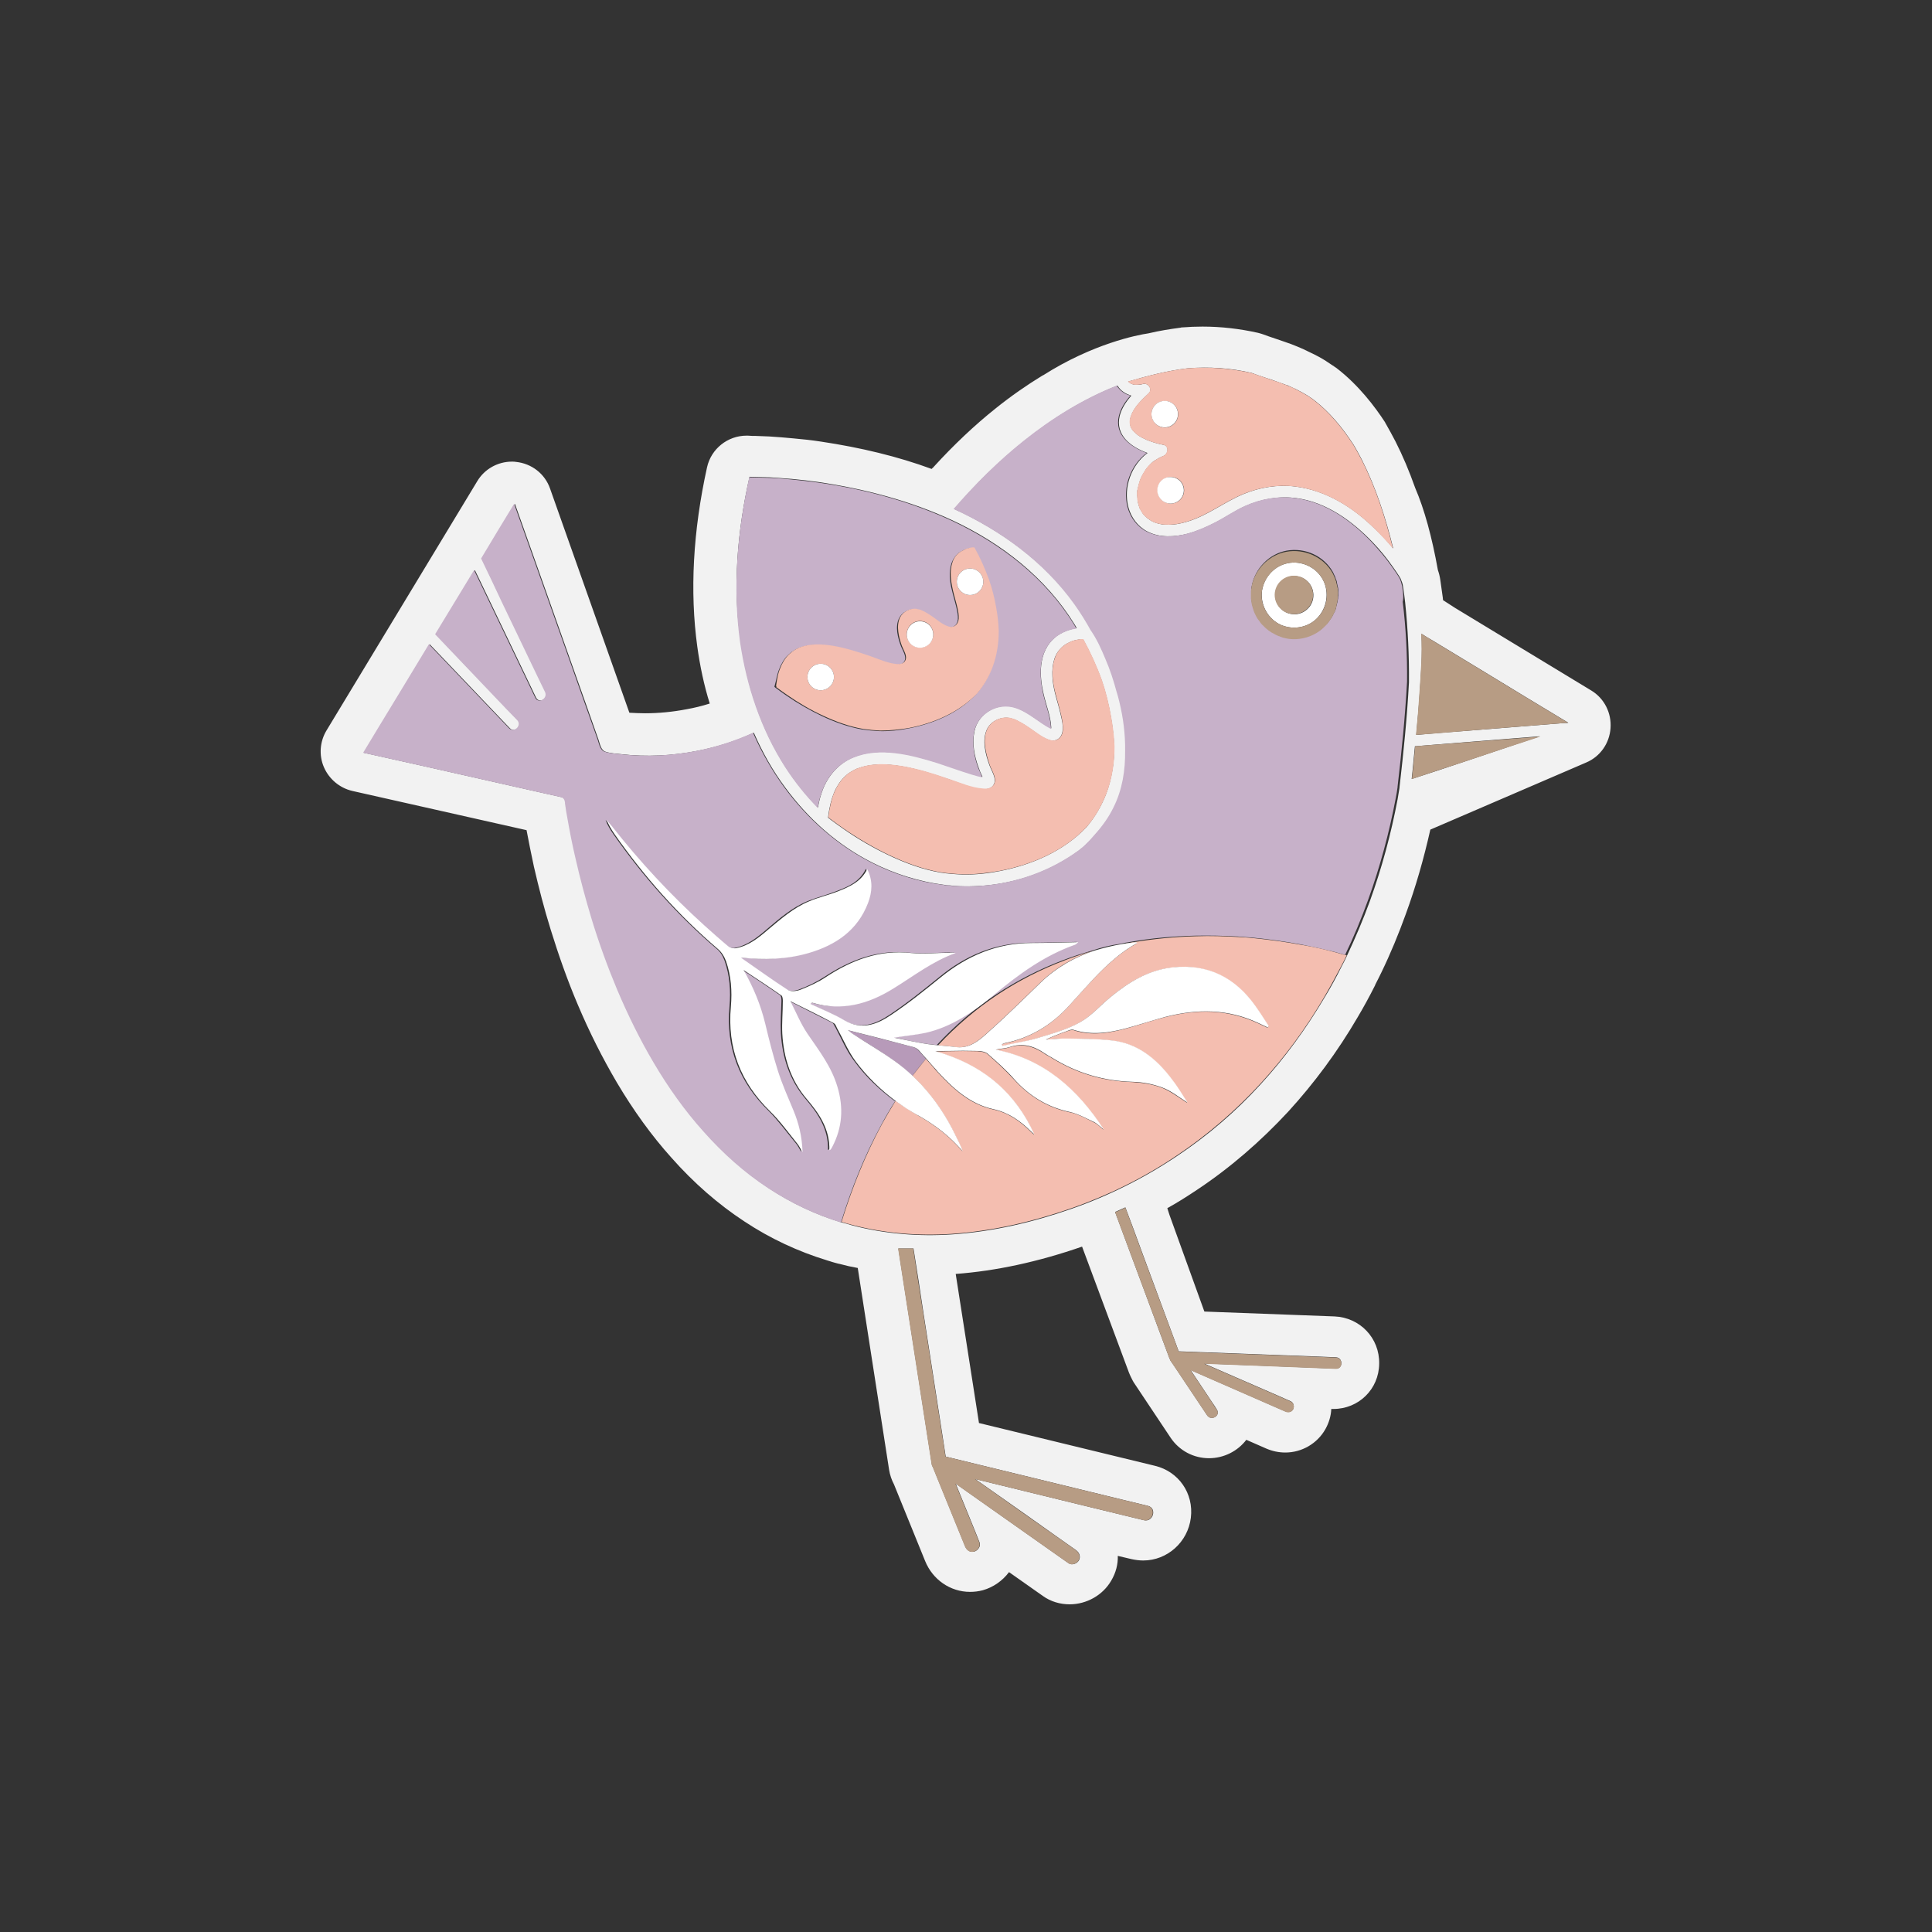 <?xml version="1.0" encoding="utf-8"?>
<!-- Generator: Adobe Illustrator 25.4.1, SVG Export Plug-In . SVG Version: 6.00 Build 0)  -->
<svg version="1.1" id="Шар_1" xmlns="http://www.w3.org/2000/svg" xmlns:xlink="http://www.w3.org/1999/xlink" x="0px" y="0px"
	 viewBox="0 0 714 714" style="enable-background:new 0 0 714 714;" xml:space="preserve">
<rect x="0" y="0" width="714" height="714" fill="#333333" stroke="none"/>
<style type="text/css">
	.st0{fill:#F2F2F2;}
	.st1{fill:#F4BEB0;}
	.st2{fill:#B79AB9;}
	.st3{fill:#C7B1C9;}
	.st4{fill:#B79C84;}
	.st5{fill:#FFFFFF;}
</style>
<g>
	<path class="st0" d="M472.5,235c0,0,0.1,0,0.1,0c-0.2-0.1-0.5-0.2-0.7-0.3C472.1,234.8,472.3,234.9,472.5,235z"/>
	<path class="st0" d="M476.4,236c3.9,0.5,7.9-0.4,11.2-2.7c0.7-0.5,1.3-1.1,1.9-1.6C486.1,235,481.1,236.5,476.4,236z"/>
	<path class="st0" d="M588.1,255.2l-50.3-30.5l-4.5-2.9c0-0.3-0.1-0.7-0.1-1c-0.3-2.1-0.6-4.3-0.9-6.4c-0.2-1.4-0.5-2.6-0.9-3.7
		c-2.2-12.3-5-22.5-8.4-30.4c-2.2-6.2-4.6-11.9-7.3-17.2c-1.2-2.3-2.4-4.5-3.6-6.6c-0.1-0.1-0.2-0.3-0.2-0.4
		c-3.7-5.7-9.8-13.8-18-20.1c-0.3-0.2-0.6-0.4-0.9-0.6l-0.1-0.1c-0.2-0.1-0.3-0.2-0.5-0.3c-0.7-0.5-1.5-1-2.4-1.6
		c-1.7-1.1-3.6-2.1-5.5-3c-0.9-0.4-1.8-0.9-2.7-1.3l-0.9-0.4l-1.4-0.6c-1.4-0.6-3-1.2-4.8-1.8c-1.2-0.4-2.4-0.8-3.5-1.2
		c-1.4-0.5-2.8-0.9-4.3-1.5c-0.2-0.1-0.4-0.1-0.6-0.2c-0.4-0.1-0.9-0.3-1.4-0.4c-6.7-1.5-13.6-2.3-20.5-2.3c-2.5,0-5,0.1-7.5,0.3
		c-0.2,0-0.4,0-0.6,0.1c-3.8,0.5-7.7,1.1-11.9,2.1c-4.1,0.6-20.5,3.8-38.9,15.5c0,0-0.1,0-0.1,0c-5.9,3.6-11.8,7.7-17.4,12.2
		c-7.9,6.3-15.6,13.6-22.9,21.6c-0.1,0.1-0.2,0.3-0.4,0.4l-0.4,0.4c-12.5-4.6-26.2-7.9-40.9-10.1c-3.2-0.5-6.8-0.9-10.3-1.2
		c-2.9-0.3-5.9-0.5-8.8-0.7c-1.8-0.1-3.4-0.1-5.1-0.2c-0.9,0-1.9,0-2.8-0.1c-0.2,0-0.4,0-0.5,0c-7,0-13.1,4.9-14.6,11.7
		c-5.2,23.6-6.4,45.9-3.6,66.3c1,7.2,2.5,14.3,4.6,21c-2.8,0.9-5.7,1.6-8.5,2.1c-5.2,1-10.4,1.5-15.4,1.5c-2,0-3.9-0.1-5.8-0.2
		l-29.3-82.8c-1.9-5.5-6.8-9.3-12.6-9.9c-0.5-0.1-1-0.1-1.5-0.1c-5.2,0-10.1,2.7-12.8,7.2l-55.7,92.1c-2.5,4.1-2.9,9.2-1,13.6
		c1.9,4.4,5.8,7.7,10.5,8.8l64.4,14.5c0.8,4.3,1.7,8.7,2.7,13.4c1.8,7.8,3.8,15.6,6.2,23.3c3,9.7,6.3,19,10,27.7
		c4.3,10.2,9.2,19.9,14.5,28.9c6.1,10.3,12.9,19.7,20.1,27.7c8.3,9.4,17.4,17.3,27,23.6c9.5,6.3,19.8,11.1,30.6,14.4
		c0.1,0,0.2,0.1,0.3,0.1c0.5,0.1,0.9,0.3,1.3,0.4c0.7,0.2,1.3,0.4,2.5,0.7c0.2,0,0.3,0.1,0.5,0.1c2.2,0.6,4.4,1.1,6.7,1.5l11.6,74.7
		c0.3,1.8,0.9,3.6,1.8,5.3l11.5,28.3c2.8,6.9,9.3,11.4,16.6,11.4c1.6,0,3.2-0.2,4.7-0.6c3.9-1.1,7.3-3.5,9.7-6.7l12.5,8.8
		c2.9,2.1,6.4,3.1,9.9,3.1c6.3,0,12.3-3.4,15.4-8.8c1.7-2.9,2.5-6,2.4-9.1l5.1,1.2c1.4,0.3,2.8,0.5,4.3,0.5
		c8.9,0,16.5-6.8,17.6-15.8c1.1-9-4.5-17.1-13.3-19.2l-65-15.8l-8.6-55.1c14.9-1.1,30.6-4.5,46.7-10.1l17.3,46.5
		c0.2,0.6,0.5,1.1,0.7,1.6l0.2,0.4c0.1,0.3,0.3,0.5,0.4,0.8l0.1,0.2c0.1,0.2,0.3,0.5,0.4,0.7l13.6,20.4c3.2,4.8,8.5,7.6,14.2,7.6
		c5.5,0,10.6-2.6,13.8-6.8l7.3,3.2c2.3,1,4.7,1.5,7.1,1.5c6.1,0,11.8-3.3,14.8-8.6c1.3-2.3,2.1-4.9,2.2-7.5l0.1,0c0.2,0,0.5,0,0.7,0
		c0,0,0,0,0,0c9.3,0,16.8-7.3,16.9-16.7c0.2-9.5-7.1-17.1-16.5-17.5l-48.1-1.8L432.2,449l-0.8-2.5c3.8-2.1,7.4-4.4,11-6.8
		c12.2-8.1,23.5-17.9,33.7-28.9c9.5-10.4,18.2-22.1,25.6-34.8c2.2-3.7,4.4-7.7,6.5-11.9c0-0.1,0.1-0.3,0.1-0.3
		c0.9-1.7,1.4-2.8,2.2-4.4c3.4-7,6.4-14.3,9-21.5c3.7-10.1,6.7-20.6,9.1-31.3l57.6-24.8c5.2-2.2,8.6-7.1,9-12.7
		S592.9,258.1,588.1,255.2z M439,136.1c7.9-0.6,15.8-0.1,23.5,1.7c0.1,0,0.2,0.1,0.3,0.1c2.6,1,5.3,1.8,7.9,2.7
		c1.4,0.5,2.8,1,4.2,1.5c0.2,0.1,0.4,0.2,0.6,0.2l0.3,0.1c0.1,0,0.3,0.1,0.4,0.2c0.2,0.1,0.3,0.1,0.5,0.2c0.7,0.3,1.4,0.7,2.2,1
		c1.4,0.7,2.8,1.5,4.2,2.3c0.6,0.4,1.2,0.8,1.8,1.2c0.3,0.2,0.5,0.4,0.8,0.6c5.6,4.3,10.5,10.2,14.5,16.4c1.1,1.8,2.1,3.7,3.1,5.6
		c5.2,10.3,8.8,21.5,11.6,32.8c-2.1-2.6-4.4-5-6.7-7.2c-8.1-8-18.1-14.3-29.5-15.7c-6.5-0.8-13.2,0.3-19.2,2.8
		c-7.2,3-13.3,8-20.8,10.2c-2.6,0.8-5,1.2-7.7,1.1c-1.2,0-1.7-0.1-2.9-0.4c-0.5-0.1-1-0.3-1.5-0.5l-0.1,0l-0.2-0.1
		c-0.2-0.1-0.4-0.2-0.6-0.3c-0.4-0.2-0.8-0.5-1.2-0.8l-0.2-0.1l0,0c-0.2-0.1-0.3-0.3-0.5-0.4c-0.3-0.3-0.7-0.6-1-1l-0.3-0.3
		l-0.2-0.3c-0.2-0.4-0.5-0.8-0.7-1.2c-0.1-0.2-0.2-0.4-0.3-0.5l-0.1-0.1l0-0.1c-0.3-0.8-0.6-1.7-0.7-2.6c0-0.1-0.1-0.4-0.1-0.5
		c0-0.1,0-0.4,0-0.4c0-0.4-0.1-0.9-0.1-1.3c0-0.5,0-0.9,0-1.4c0-0.2,0-0.4,0.1-0.6l0.1-0.4c0.2-0.9,0.4-1.8,0.7-2.7
		c0.1-0.3,0.2-0.5,0.3-0.8l0.1-0.3l0,0c0.2-0.4,0.4-0.8,0.6-1.2c0.4-0.7,1.1-1.8,1.4-2.3c0.4-0.5,1.3-1.5,1.9-2.1
		c0.7-0.7,1.1-0.9,2.1-1.5c0.4-0.3,0.9-0.5,1.3-0.7c0.5-0.2,0.5-0.2,1.1-0.5c1.7-0.6,2.2-3.7,0-4.1c-1-0.2-2-0.4-2.9-0.7
		c-0.8-0.2-1.6-0.5-2.4-0.8c-0.3-0.1-0.5-0.2-0.8-0.3l-0.1,0l-0.1-0.1c-0.5-0.2-0.9-0.4-1.3-0.6c-0.5-0.2-0.9-0.5-1.4-0.8
		c-0.2-0.1-0.4-0.3-0.6-0.4l-0.2-0.2l0,0c-0.4-0.3-0.8-0.7-1.1-1c-0.1-0.1-0.3-0.3-0.4-0.4l-0.3-0.4c-0.1-0.2-0.3-0.5-0.4-0.7
		l-0.1-0.1l0-0.1c-0.1-0.2-0.1-0.5-0.2-0.7l-0.1-0.5c-0.1-1.2,0-1.7,0.4-2.9c1.1-3.2,4-6,6.5-8.3c1.6-1.4-0.1-4-2-3.5
		c-0.3,0.1-0.6,0.1-0.9,0.2c-0.1,0-0.7,0.1-0.9,0.1c-0.4,0-0.8,0-1.2,0c-1-0.1-1.9-0.5-2.5-1.2C424.1,138.9,431.4,137,439,136.1z
		 M277,176.2c2.5,0.1,5,0.1,7.5,0.2c2.7,0.2,5.5,0.4,8.2,0.6c3.3,0.3,6.6,0.7,9.5,1.1c17.1,2.5,34.1,6.9,49.8,14.2
		c18.2,8.5,34.5,21.2,45.1,38.4c0.3,0.4,0.5,0.9,0.8,1.4c-3.5,0.6-6.8,2-9.2,4.6c-4.8,5.2-4.6,12.9-3.1,19.4
		c0.9,4.2,2.7,8.5,2.9,12.6c0,0.2,0,0.3,0,0.5c-4.6-2.3-8.2-6-13.1-7.7c-6.6-2.2-14,2.1-15.3,8.9c-0.9,4.4,0,8.9,1.5,13.1
		c0.4,1.2,0.9,2.4,1.5,3.6c-1.3-0.3-2.5-0.6-3.8-1c-4.3-1.4-8.6-3-12.9-4.3c-9.6-3-21.2-6-30.9-2c-5.1,2.1-8.9,6.2-11.1,11.2
		c-1,2.4-1.7,4.9-2.1,7.4c-4.5-4.6-8.5-9.6-12-15c-9-14-14.3-30-16.6-46.5C270.7,216.9,272.5,196.1,277,176.2z M367.2,290
		c1.3-2.2-0.8-5.1-1.5-7.1c-1.5-4.1-2.9-9.4-0.9-13.5c1.4-2.8,4.8-4.5,8-4.1c0,0,0.7,0.2,0.9,0.2c0.3,0.1,0.7,0.2,1,0.3
		c0.7,0.2,0.9,0.4,1.7,0.8c1.4,0.7,2.8,1.6,4.1,2.5c2.2,1.5,4.4,3.4,7,4.3c2.8,1,5-0.7,5.2-3.5c0.2-1.8-0.2-3.6-0.6-5.3
		c-0.6-2.9-1.5-5.6-2.2-8.4c-1-4.1-1.5-8.5-0.3-12.5c0.7-2.4,2.3-4.3,4.1-5.5c0.5-0.3,1-0.6,1.5-0.8c0.1,0,0.2-0.1,0.2-0.1
		c0,0,0.1,0,0.2-0.1c0.2-0.1,0.5-0.2,0.7-0.3c0.9-0.3,1.8-0.5,2.8-0.6l0.3,0c0.2,0,0.3,0,0.5,0c0.1,0,0.3,0,0.4,0
		c2.6,4.8,5,10,6.9,15.3c1.5,4.4,2.6,9,3.4,13.6c0.6,3.5,1,7.1,1.2,10.8c0,5.8-0.9,11.6-2.9,17.1c-1.7,4.5-4.2,8.8-7.3,12.5
		c-8.4,8.9-20.2,14-32,16.3c-4.5,0.9-9.2,1.4-13.8,1.3c-2.7-0.1-5.4-0.3-8.1-0.7c-6.6-1.1-13-3.5-19-6.3c-5.9-2.8-11.6-6.1-16.9-9.8
		c-1.7-1.2-3.3-2.3-5-3.6l-0.3-0.3l-0.2-0.1l-0.3-0.2c0.2-1.7,0.5-3.4,0.9-5.1c0.4-1.7,1-3.4,1.6-4.8c0.6-1.3,1.6-2.9,2.3-3.8
		c0.8-1,2.1-2.2,2.8-2.7c0.6-0.4,1.2-0.8,1.8-1.1c0.3-0.1,0.5-0.3,0.8-0.4c0.1-0.1,0.3-0.1,0.4-0.2l0.1,0l0,0
		c5.3-2.1,11.2-1.8,16.6-0.9c6,1,11.7,2.9,17.4,4.8c4,1.4,8.2,3.3,12.4,3.7C364.7,291.7,366.4,291.5,367.2,290z M363.4,288.3
		L363.4,288.3l0,0.1l0,0l0,0.1C363.4,288.4,363.4,288.3,363.4,288.3z M363.4,288.5L363.4,288.5l0,0.1L363.4,288.5z M373.7,544.2
		c13.7,3.3,27.3,6.7,41,10c3.2,0.8,6.3,1.5,9.5,2.3c3.5,0.8,2,6.2-1.5,5.3c-8.6-2.1-17.3-4.2-25.9-6.3c-12.1-3-24.3-5.9-36.4-8.9
		c1.6,1.1,3.1,2.2,4.7,3.3c8.8,6.2,17.7,12.4,26.5,18.7c2,1.4,4.1,2.9,6.1,4.3c1.2,0.9,1.8,2.4,1,3.8c-0.7,1.2-2.6,1.9-3.8,1
		c-5.5-3.9-11.1-7.8-16.6-11.7c-8.4-5.9-16.7-11.8-25.1-17.7c2.4,6,4.9,11.9,7.3,17.9c0.5,1.3,1,2.5,1.5,3.8c0.6,1.4-0.6,3-1.9,3.4
		c-1.6,0.4-2.8-0.5-3.4-1.9c-3.6-8.8-7.1-17.5-10.7-26.3c-0.4-1-0.8-2-1.2-3c-0.2-0.3-0.4-0.6-0.4-0.9c-1.4-9.2-2.9-18.5-4.3-27.7
		c-2.3-14.6-4.5-29.2-6.8-43.8c-0.4-2.8-0.9-5.6-1.3-8.4c1.8,0,3.6,0,5.6,0c1.3,8.2,2.6,16.4,3.8,24.6c2.3,14.6,4.5,29.2,6.8,43.8
		c0.4,2.8,0.9,5.7,1.3,8.5C357.5,540.3,365.6,542.2,373.7,544.2z M433.5,493.7c0.7,1.9,1.4,3.8,2.1,5.7c6.2,0.2,12.5,0.5,18.7,0.7
		c10.7,0.4,21.3,0.8,32,1.2c2.5,0.1,4.9,0.2,7.4,0.3c2.7,0.1,2.7,4.3,0,4.2c-6.7-0.3-13.4-0.5-20.2-0.8c-9.5-0.4-19-0.7-28.5-1.1
		c9,3.9,17.9,7.8,26.9,11.7c1.7,0.8,3.5,1.5,5.2,2.3c1,0.5,1.3,2,0.8,2.9c-0.6,1.1-1.8,1.2-2.9,0.8c-11.7-5.1-23.3-10.2-35-15.3
		c2.7,4,5.3,8,8,12c0.6,0.9,1.2,1.7,1.7,2.6c1.5,2.3-2.1,4.4-3.6,2.1c-4-5.9-7.9-11.9-11.9-17.8c-0.6-0.8-1.1-1.7-1.7-2.5l-0.1-0.3
		l-0.1-0.2l-0.1-0.2c-2.5-6.6-4.9-13.2-7.4-19.9c-3.9-10.5-7.8-21-11.7-31.5c-0.3-0.9-0.7-1.8-1-2.7c1.4-0.6,2.6-1.2,3.8-1.7
		c2,5.3,4,10.6,5.9,15.9C425.7,472.7,429.6,483.2,433.5,493.7z M520.7,252.2c-0.7,13-2,25.9-3.5,38.8l0,0.2
		c-0.2,1.4-0.5,2.8-0.7,4.2c-2.4,12.7-5.8,25.3-10.2,37.5c-2.5,6.9-5.4,13.7-8.5,20.3c-0.8,1.7-1.1,2.3-1.9,3.8l-0.2,0.4
		c-1.9,3.8-3.9,7.5-6.1,11.1c-6.8,11.5-14.7,22.4-23.7,32.2c-9.2,10.1-19.6,19-31,26.6c-12.1,8.1-25.1,14.6-38.8,19.4
		c-14.3,5-29.2,8.5-44.4,9.5c-12.3,0.8-24.7-0.2-36.6-3.3c-1.9-0.6-2.7-0.8-4-1.1c-9.5-2.9-18.5-7.1-26.8-12.6
		c-8.9-5.9-16.9-13.1-24-21c-7-7.8-13-16.4-18.4-25.4c-5.1-8.7-9.7-17.8-13.5-27c-3.6-8.6-6.7-17.4-9.5-26.3
		c-2.2-7.3-4.2-14.7-5.9-22.2c-1.2-5.1-2.2-10.2-3.1-15.4c-0.2-1.4-0.5-2.9-0.7-4.3c0-0.2-0.1-0.4-0.1-0.6c0-0.1,0-0.2,0-0.4
		c-0.1-0.9-0.6-1.8-1.5-2c-3.1-0.7-6.2-1.4-9.4-2.1c-13.6-3.1-27.2-6.1-40.8-9.2c-7.6-1.7-15.2-3.4-22.9-5.1
		c1.9-3.2,3.9-6.4,5.8-9.6c6.2-10.2,12.3-20.4,18.5-30.5c0.9,0.9,1.8,1.9,2.7,2.8c9,9.4,17.9,18.8,26.9,28.2c1.9,2,4.8-1,3-3
		c-1.3-1.3-2.6-2.7-3.9-4c-8.8-9.2-17.6-18.5-26.4-27.7c3.8-6.2,7.5-12.4,11.3-18.6c1-1.7,2.1-3.4,3.1-5.1c0.5,1.1,1.1,2.2,1.6,3.3
		c4.3,9,8.6,17.9,12.9,26.9c2.7,5.6,5.4,11.3,8.1,16.9c1.2,2.4,4.8,0.3,3.6-2.1c-1-2.1-2-4.1-3-6.2c-4.3-9-8.6-17.9-12.9-26.9
		c-2.6-5.4-5.2-10.8-7.7-16.2c4.1-6.7,8.2-13.5,12.2-20.2c2.5,7.1,5.1,14.3,7.6,21.4c4.5,12.7,9,25.4,13.5,38.1
		c3.3,9.2,6.5,18.4,9.8,27.7c0.5,1.5,0.9,3.9,2.6,4.4c1.8,0.6,3.9,0.7,5.7,0.9c9.4,1.1,19,0.6,28.2-1.2c7.2-1.4,14.2-3.6,20.9-6.7
		c3.1,7.1,6.9,13.9,11.5,20.1c8.5,11.6,19.4,21.4,32.3,27.9c8.3,4.2,17.3,7,26.5,8.2l0.1,0c0.2,0,0.4,0,0.6,0.1
		c0.5,0.1,0.9,0.1,1.4,0.1c0.6,0.1,1.2,0.1,1.8,0.2c2.5,0.2,5.1,0.2,7.6,0.1c13-0.5,25.8-4.5,36.6-11.9c0.1-0.1,0.3-0.2,0.4-0.3
		c2.8-1.9,5.3-4.3,7.5-6.9c2.8-3,5.1-6.3,6.9-10c3.3-6.7,4.3-13.8,4.3-21c0.1-6-0.7-12-2.1-17.9c-0.3-1.3-0.7-2.6-1.1-4
		c-1.1-4.1-2.5-8.1-4.1-12c-1.5-3.6-3.2-7.2-5.3-10.4l-0.1-0.1c-1.8-3.3-3.8-6.5-6-9.6c-11.3-15.7-27.2-27.3-44.7-35.3
		c7.8-9.2,16.5-17.7,25.9-25.2c10.4-8.3,22-15.5,34.4-20.4c1.1,1.9,3,3.1,5.1,3.7c-1.9,2.2-3.6,4.7-4.3,7.5
		c-1.7,7.1,4.1,11.5,10.3,13.7c-6,4.5-9,12.7-7.1,20c1,3.8,3.5,7.2,7,9c4.6,2.4,10.1,2.1,15.1,0.8c3.6-1,7-2.5,10.3-4.2
		c3.7-1.9,7.1-4.3,10.9-6c5.9-2.6,12.5-3.8,18.9-2.9c11,1.5,20.5,8.4,28,16.2c3,3.1,5.4,6.1,7.7,9.4c0.9,1.3,1.9,2.7,2.7,4.1
		c0,0,0,0,0,0c0.4,1,0.8,1.9,0.9,2.9c0.3,2,0.6,4,0.8,6C520.3,232.4,520.8,242.3,520.7,252.2z M541.4,281.4
		c-6.6,2.2-13.1,4.4-19.7,6.5c0.1-0.9,0.2-1.9,0.3-2.8c0.3-3.1,0.6-6.2,0.9-9.3c2-0.2,4.1-0.3,6.1-0.5c11.7-0.9,23.4-1.9,35.1-2.8
		c1.7-0.1,3.3-0.3,5-0.4C559.9,275.2,550.6,278.3,541.4,281.4z M578.2,267.2c-11.7,0.9-23.4,1.9-35.1,2.8c-6.6,0.5-13.2,1-19.7,1.6
		c0.4-4.9,0.9-9.7,1.2-14.6c0.5-7.5,1.2-15.3,0.7-22.8c1.4,0.9,2.9,1.8,4.3,2.6c11.4,6.9,22.8,13.8,34.1,20.7
		c5.3,3.2,10.6,6.4,15.9,9.6C579.1,267.2,578.7,267.2,578.2,267.2z"/>
	<path class="st1" d="M420.6,142.2c0.2,0,0.8-0.1,0.9-0.1c0.3,0,0.6-0.1,0.9-0.2c2-0.5,3.6,2.1,2,3.5c-2.5,2.3-5.4,5.1-6.5,8.3
		c-0.4,1.2-0.5,1.7-0.4,2.9l0.1,0.5c0.1,0.2,0.1,0.5,0.2,0.7l0,0.1l0.1,0.1c0.1,0.2,0.3,0.5,0.4,0.7l0.3,0.4
		c0.1,0.2,0.3,0.3,0.4,0.4c0.4,0.4,0.7,0.7,1.1,1l0,0l0.2,0.2c0.2,0.1,0.4,0.3,0.6,0.4c0.4,0.3,0.9,0.5,1.4,0.8
		c0.4,0.2,0.9,0.4,1.3,0.6l0.1,0.1l0.1,0c0.3,0.1,0.5,0.2,0.8,0.3c0.8,0.3,1.6,0.6,2.4,0.8c1,0.3,1.9,0.5,2.9,0.7
		c2.2,0.4,1.7,3.4,0,4.1c-0.6,0.2-0.6,0.2-1.1,0.5c-0.5,0.2-0.9,0.5-1.3,0.7c-1,0.6-1.4,0.9-2.1,1.5c-0.7,0.6-1.5,1.5-1.9,2.1
		c-0.4,0.5-1,1.5-1.4,2.3c-0.2,0.4-0.4,0.8-0.6,1.2l0,0l-0.1,0.3c-0.1,0.3-0.2,0.5-0.3,0.8c-0.3,0.9-0.5,1.8-0.7,2.7l-0.1,0.4
		c0,0.2,0,0.4-0.1,0.6c0,0.4-0.1,0.9,0,1.4c0,0.4,0,0.9,0.1,1.3c0,0.1,0,0.3,0,0.4c0,0.1,0.1,0.4,0.1,0.5c0.2,0.9,0.4,1.7,0.7,2.6
		l0,0.1l0.1,0.1c0.1,0.2,0.2,0.4,0.3,0.5c0.2,0.4,0.4,0.8,0.7,1.2l0.2,0.3l0.3,0.3c0.3,0.3,0.6,0.7,1,1c0.2,0.1,0.3,0.3,0.5,0.4l0,0
		l0.2,0.1c0.4,0.3,0.8,0.5,1.2,0.8c0.2,0.1,0.4,0.2,0.6,0.3l0.2,0.1l0.1,0c0.5,0.2,1,0.4,1.5,0.5c1.2,0.3,1.7,0.4,2.9,0.4
		c2.7,0.1,5.1-0.3,7.7-1.1c7.5-2.2,13.6-7.2,20.8-10.2c6.1-2.5,12.7-3.6,19.2-2.8c11.4,1.4,21.5,7.8,29.5,15.7
		c2.3,2.3,4.6,4.7,6.7,7.2c-2.8-11.3-6.3-22.4-11.6-32.8c-1-1.9-2-3.8-3.1-5.6c-4-6.2-8.9-12.1-14.5-16.4c-0.3-0.2-0.5-0.4-0.8-0.6
		c-0.6-0.4-1.2-0.8-1.8-1.2c-1.4-0.8-2.8-1.6-4.2-2.3c-0.7-0.4-1.4-0.7-2.2-1c-0.2-0.1-0.3-0.1-0.5-0.2c-0.1,0-0.3-0.1-0.4-0.2
		l-0.3-0.1c-0.2-0.1-0.4-0.2-0.6-0.2c-1.4-0.6-2.8-1.1-4.2-1.5c-2.6-0.9-5.3-1.8-7.9-2.7c-0.1,0-0.2-0.1-0.3-0.1
		c-7.7-1.7-15.6-2.3-23.5-1.7c-7.5,0.9-14.8,2.8-22.1,4.9c0.7,0.7,1.6,1.1,2.5,1.2C419.8,142.2,420.2,142.2,420.6,142.2z
		 M437.6,181.2c0,2.7-2.2,4.9-4.9,4.9c-2.7,0-4.9-2.2-4.9-4.9c0-2.7,2.2-4.9,4.9-4.9C435.3,176.2,437.6,178.4,437.6,181.2z
		 M430.5,148.2c2.7,0,4.9,2.2,4.9,4.9c0,2.7-2.2,4.9-4.9,4.9c-2.7,0-4.9-2.2-4.9-4.9C425.5,150.4,427.7,148.2,430.5,148.2z"/>
	<path class="st2" d="M337.6,387c-8.2-2.2-16.4-4.2-24.4-6.3c0.4,0.3,1.1,0.9,1.9,1.4c5.1,3.3,10.4,6.4,15.4,10
		c2.4,1.7,4.6,3.5,6.7,5.5c1.6-2.2,3.3-4.3,5-6.3c-0.9-1-1.7-2-2.6-2.9C339.1,387.8,338.4,387.2,337.6,387z"/>
	<path class="st3" d="M518.2,216.7c-0.2-1-0.5-2-0.9-2.9c0,0,0,0,0,0c-0.8-1.4-1.8-2.8-2.7-4.1c-2.3-3.3-4.8-6.3-7.7-9.4
		c-7.5-7.9-17-14.7-28-16.2c-6.4-0.9-13,0.2-18.9,2.9c-3.8,1.7-7.2,4.1-10.9,6c-3.3,1.7-6.7,3.2-10.3,4.2
		c-4.9,1.3-10.4,1.6-15.1-0.8c-3.5-1.8-6-5.2-7-9c-1.9-7.3,1.1-15.5,7.1-20c-6.1-2.2-12-6.7-10.3-13.7c0.7-2.8,2.3-5.3,4.3-7.5
		c-2.1-0.5-3.9-1.8-5.1-3.7c-12.5,4.9-24,12.1-34.4,20.4c-9.4,7.5-18,16.1-25.9,25.2c17.5,8,33.4,19.5,44.7,35.3
		c2.2,3.1,4.2,6.3,6,9.6l0.1,0.1c2.2,3.2,3.8,6.8,5.3,10.4c1.7,3.9,3,7.9,4.1,12c0.4,1.3,0.8,2.6,1.1,4c1.4,5.8,2.2,11.9,2.1,17.9
		c0.1,7.2-1,14.4-4.3,21c-1.8,3.7-4.2,7-6.9,10c-2.2,2.6-4.6,5.1-7.5,6.9c-0.1,0.1-0.3,0.2-0.4,0.3c-10.8,7.3-23.6,11.4-36.6,11.9
		c-2.5,0.1-5.1,0-7.6-0.1c-0.6,0-1.2-0.1-1.8-0.2c-0.5,0-0.9-0.1-1.4-0.1c-0.2,0-0.4,0-0.6-0.1l-0.1,0c-9.2-1.1-18.2-4-26.5-8.2
		c-12.8-6.5-23.8-16.3-32.3-27.9c-4.6-6.3-8.4-13-11.5-20.1c-6.7,3-13.7,5.3-20.9,6.7c-9.3,1.8-18.8,2.3-28.2,1.2
		c-1.9-0.2-3.9-0.3-5.7-0.9c-1.7-0.5-2.1-2.9-2.6-4.4c-3.3-9.2-6.5-18.4-9.8-27.7c-4.5-12.7-9-25.4-13.5-38.1
		c-2.5-7.1-5.1-14.3-7.6-21.4c-4.1,6.7-8.2,13.5-12.2,20.2c2.6,5.4,5.2,10.8,7.7,16.2c4.3,9,8.6,17.9,12.9,26.9c1,2.1,2,4.1,3,6.2
		c1.2,2.4-2.5,4.6-3.6,2.1c-2.7-5.6-5.4-11.3-8.1-16.9c-4.3-9-8.6-17.9-12.9-26.9c-0.5-1.1-1.1-2.2-1.6-3.3c-1,1.7-2.1,3.4-3.1,5.1
		c-3.8,6.2-7.5,12.4-11.3,18.6c8.8,9.2,17.6,18.5,26.4,27.7c1.3,1.3,2.6,2.7,3.9,4c1.9,2-1.1,4.9-3,3c-9-9.4-17.9-18.8-26.9-28.2
		c-0.9-0.9-1.8-1.9-2.7-2.8c-6.2,10.2-12.3,20.4-18.5,30.5c-1.9,3.2-3.9,6.4-5.8,9.6c7.6,1.7,15.2,3.4,22.9,5.1
		c13.6,3.1,27.2,6.1,40.8,9.2c3.1,0.7,6.2,1.4,9.4,2.1c1,0.2,1.4,1.1,1.5,2c0,0.1,0,0.2,0,0.4c0,0.2,0.1,0.4,0.1,0.6
		c0.2,1.4,0.4,2.9,0.7,4.3c0.9,5.2,1.9,10.3,3.1,15.4c1.7,7.5,3.7,14.9,5.9,22.2c2.7,8.9,5.9,17.7,9.5,26.3
		c3.9,9.2,8.4,18.4,13.5,27c5.3,9,11.4,17.6,18.4,25.4c7.1,8,15.1,15.2,24,21c8.3,5.4,17.3,9.7,26.8,12.6
		c3.8-12.5,8.7-24.7,14.9-36.1c1.6-3,3.3-5.9,5.1-8.7c-5.7-4.2-10.9-9.1-15.2-15c-2.8-3.7-4.6-8.1-6.8-12.2
		c-0.4-0.6-0.7-1.5-1.2-1.8c-5.3-2.7-10.6-5.3-16-8.1c2.1,4.1,3.8,8.3,6.3,12c4.3,6.2,8.9,12.2,11.1,19.7c2.3,7.7,1.8,15-1.9,22.1
		c-0.2,0.3-0.4,0.7-0.6,1c-0.1,0.1-0.2,0.1-0.5,0.3c0.2-7.8-3.7-13.5-8.4-19c-5.8-6.9-8.5-15.2-9-24.1c-0.2-4,0.1-8.1,0.2-12.1
		c0-0.7-0.1-1.7-0.5-2c-4.6-3.2-9.3-6.3-14-9.4c3.6,6.3,6.4,12.8,8,19.8c1.4,5.9,2.9,11.8,4.7,17.5c1.6,4.9,3.7,9.7,5.7,14.5
		c2,4.8,3.2,9.7,3.4,15.5c-0.8-1.4-1.3-2.4-2-3.2c-3.3-4-6.4-8.3-10.1-12c-10.8-10.6-15.8-23.3-14.4-38.6c0.5-5.7,0.1-11.4-1.8-16.8
		c-0.6-1.7-1.6-3.4-3-4.5c-14.5-12.4-27.1-26.6-38.1-42.3c-1.1-1.6-2.2-3.3-2.9-5.3c0.6,0.7,1.2,1.4,1.8,2.2
		c10.4,13.2,21.7,25.5,34.2,36.7c2.9,2.6,5.8,5.2,8.8,7.7c0.7,0.6,2.1,0.9,3,0.7c4.6-0.9,8.2-3.8,11.7-6.8c4.7-4,9.4-8.1,15.2-10.5
		c3.5-1.4,7.2-2.3,10.7-3.7c4.2-1.6,8.4-3.3,10.8-8.2c2.2,4.3,1.9,8.5,0.3,12.5c-3.9,10.3-11.9,15.7-21.9,18.5
		c-8.2,2.4-16.5,2.6-25.1,1.7c5.7,4,11.4,8.2,17.3,11.9c1.2,0.8,3.5,0.5,4.9-0.1c3.2-1.2,6.3-2.7,9.2-4.6
		c9.6-6.3,19.8-10.2,31.5-8.9c4.7,0.5,9.5,0,14.3-0.1c0.7,0,1.5,0,2.2,0.1c-8.4,3-15.5,8.5-23,13.1c-9.3,5.8-19.1,8.5-29.9,5.3
		c-0.2-0.1-0.4,0-0.8,0.4c4.2,2,8.6,3.8,12.6,6.1c6.3,3.7,12,1.5,17.2-2c6.3-4.2,12.3-9,18.2-13.8c9.9-8.2,21-12.8,33.8-12.8
		c5.5,0,11-0.2,17.2-0.3c-0.7,0.6-0.9,0.8-1.1,0.9c-11.4,4-20.9,11-30.2,18.7c-7.5,6.2-15.5,11.7-25.1,13.9
		c-3.7,0.8-7.4,1.2-11.7,1.8c4.3,0.8,8.1,1.7,12,2.3c1.4,0.2,2.9,0.4,4.3,0.5c6.6-7.1,14-13.5,22.1-18.8c7.7-5.1,16-9.3,24.7-12.6
		c3.6-1.4,7.2-2.5,10.9-3.6c3.3-1.1,6.6-1.9,10.1-2.4c1.2-0.3,2.5-0.5,3.7-0.7c7.9-1.4,15.9-2.1,23.9-2.3c5.3-0.1,10.6,0,15.9,0.3
		c1.8,0.1,3.5,0.3,5.3,0.4c6,0.6,11.9,1.4,17.8,2.5c4.1,0.8,8.2,1.7,12.3,2.7c0.7,0.2,1.4,0.4,2.1,0.6c0.7,0.2,1.4,0.4,2.1,0.6
		c0,0,0,0,0,0c3.2-6.6,6-13.4,8.5-20.3c4.4-12.2,7.8-24.8,10.2-37.5c0.3-1.4,0.5-2.8,0.7-4.2l0-0.2c1.5-12.9,2.8-25.8,3.5-38.8
		c0.1-9.9-0.4-19.7-1.6-29.5C518.8,220.6,518.5,218.7,518.2,216.7z M494.5,220.8c0,0.3,0,0.6-0.1,0.9c0,0.2,0,0.3-0.1,0.5
		c0,0.3-0.1,0.6-0.2,0.9c0,0.2-0.1,0.3-0.1,0.5c-0.1,0.3-0.2,0.6-0.2,0.9c0,0.1-0.1,0.3-0.1,0.4c-0.1,0.4-0.3,0.8-0.4,1.1
		c0,0,0,0.1-0.1,0.1c-0.2,0.4-0.4,0.8-0.6,1.2c-0.1,0.1-0.1,0.2-0.2,0.4c-0.2,0.3-0.3,0.6-0.5,0.8c-0.1,0.1-0.2,0.3-0.3,0.4
		c-0.2,0.2-0.3,0.5-0.5,0.7c-0.1,0.1-0.2,0.3-0.3,0.4c-0.1,0.1-0.1,0.2-0.2,0.3c-0.1,0.1-0.3,0.3-0.4,0.4c-0.1,0.1-0.3,0.3-0.4,0.4
		c-0.1,0.1-0.2,0.2-0.3,0.3c-0.6,0.6-1.2,1.1-1.9,1.6c-3.3,2.3-7.3,3.2-11.2,2.7c-0.4,0-0.7-0.1-1.1-0.2c-0.4-0.1-0.9-0.2-1.3-0.3
		c-0.1,0-0.2,0-0.2-0.1c-0.3-0.1-0.6-0.2-0.8-0.3c-0.1,0-0.1,0-0.2-0.1c0,0,0,0-0.1,0c0,0-0.1,0-0.1,0c-0.2-0.1-0.4-0.2-0.6-0.3
		c-0.2-0.1-0.4-0.2-0.6-0.3c-0.2-0.1-0.4-0.2-0.7-0.4c-0.2-0.1-0.4-0.2-0.6-0.3c-0.2-0.1-0.4-0.3-0.6-0.4c-0.2-0.1-0.4-0.2-0.6-0.4
		c-0.2-0.1-0.4-0.3-0.6-0.5c-0.2-0.1-0.4-0.3-0.5-0.4c-0.2-0.2-0.4-0.3-0.5-0.5c-0.2-0.2-0.3-0.3-0.5-0.5c-0.2-0.2-0.3-0.4-0.5-0.5
		c-0.1-0.2-0.3-0.3-0.4-0.5c-0.2-0.2-0.3-0.4-0.4-0.6c-0.1-0.2-0.3-0.3-0.4-0.5c-0.1-0.2-0.3-0.4-0.4-0.6c-0.1-0.2-0.2-0.4-0.3-0.5
		c-0.1-0.2-0.2-0.4-0.3-0.6c-0.1-0.2-0.2-0.4-0.3-0.6c-0.1-0.2-0.2-0.5-0.3-0.7c-0.1-0.2-0.2-0.4-0.2-0.6c-0.1-0.2-0.2-0.5-0.2-0.7
		c-0.1-0.2-0.1-0.4-0.2-0.6c-0.1-0.2-0.1-0.5-0.2-0.8c0-0.2-0.1-0.4-0.1-0.6c0-0.3-0.1-0.5-0.1-0.8c0-0.2-0.1-0.4-0.1-0.6
		c0-0.3,0-0.6,0-0.8c0-0.2,0-0.4,0-0.6c0-0.3,0-0.6,0-1c0-0.2,0-0.3,0-0.5c0-0.5,0.1-1,0.2-1.4c1.2-6.5,6.4-11.9,12.9-13.1
		c6.8-1.2,13.7,1.9,17.1,7.9c0.2,0.4,0.4,0.8,0.6,1.3c0.1,0.1,0.1,0.3,0.2,0.4c0.1,0.3,0.2,0.6,0.3,0.9c0.1,0.2,0.1,0.3,0.2,0.5
		c0.1,0.3,0.2,0.6,0.2,0.9c0,0.2,0.1,0.3,0.1,0.5c0.1,0.3,0.1,0.6,0.2,0.9c0,0.1,0.1,0.3,0.1,0.4c0.1,0.4,0.1,0.8,0.1,1.3
		c0,0,0,0.1,0,0.1c0,0.5,0,0.9,0,1.4C494.5,220.5,494.5,220.6,494.5,220.8z"/>
	<path class="st4" d="M415.9,446.3c-1.2,0.5-2.5,1.2-3.8,1.7c0.3,0.9,0.7,1.8,1,2.7c3.9,10.5,7.8,21,11.7,31.5
		c2.5,6.6,4.9,13.2,7.4,19.9l0.1,0.2l0.1,0.2l0.1,0.3c0.6,0.8,1.1,1.7,1.7,2.5c4,5.9,7.9,11.9,11.9,17.8c1.5,2.2,5.1,0.1,3.6-2.1
		c-0.6-0.9-1.2-1.7-1.7-2.6c-2.7-4-5.3-8-8-12c11.7,5.1,23.3,10.2,35,15.3c1,0.5,2.3,0.3,2.9-0.8c0.5-0.9,0.3-2.4-0.8-2.9
		c-1.7-0.8-3.5-1.5-5.2-2.3c-9-3.9-17.9-7.8-26.9-11.7c9.5,0.4,19,0.7,28.5,1.1c6.7,0.3,13.4,0.5,20.2,0.8c2.7,0.1,2.7-4.1,0-4.2
		c-2.5-0.1-4.9-0.2-7.4-0.3c-10.7-0.4-21.3-0.8-32-1.2c-6.2-0.2-12.5-0.5-18.7-0.7c-0.7-1.9-1.4-3.8-2.1-5.7
		c-3.9-10.5-7.8-21-11.7-31.5C419.8,456.9,417.9,451.6,415.9,446.3z"/>
	<path class="st4" d="M348.1,529.8c-2.3-14.6-4.5-29.2-6.8-43.8c-1.3-8.2-2.6-16.4-3.8-24.6c-1.9,0-3.8,0-5.6,0
		c0.4,2.8,0.9,5.6,1.3,8.4c2.3,14.6,4.5,29.2,6.8,43.8c1.4,9.2,2.9,18.5,4.3,27.7c0.1,0.3,0.2,0.6,0.4,0.9c0.4,1,0.8,2,1.2,3
		c3.6,8.8,7.1,17.5,10.7,26.3c0.6,1.4,1.8,2.4,3.4,1.9c1.3-0.4,2.5-2,1.9-3.4c-0.5-1.3-1-2.5-1.5-3.8c-2.4-6-4.9-11.9-7.3-17.9
		c8.4,5.9,16.7,11.8,25.1,17.7c5.5,3.9,11.1,7.8,16.6,11.7c1.2,0.9,3.1,0.2,3.8-1c0.8-1.4,0.2-2.9-1-3.8c-2-1.4-4.1-2.9-6.1-4.3
		c-8.8-6.2-17.7-12.4-26.5-18.7c-1.6-1.1-3.1-2.2-4.7-3.3c12.1,3,24.3,5.9,36.4,8.9c8.6,2.1,17.3,4.2,25.9,6.3
		c3.5,0.8,4.9-4.5,1.5-5.3c-3.2-0.8-6.3-1.5-9.5-2.3c-13.7-3.3-27.3-6.7-41-10c-8.1-2-16.1-3.9-24.2-5.9
		C349,535.4,348.6,532.6,348.1,529.8z"/>
	<path class="st5" d="M363.4,288.4l0-0.1l0,0C363.4,288.3,363.4,288.4,363.4,288.4L363.4,288.4L363.4,288.4z"/>
	<polygon class="st5" points="363.4,288.5 363.4,288.7 363.4,288.5 	"/>
	<path class="st1" d="M350.8,287.9c-5.7-2-11.5-3.8-17.4-4.8c-5.4-0.9-11.4-1.2-16.6,0.9l0,0l-0.1,0c-0.1,0.1-0.3,0.1-0.4,0.2
		c-0.3,0.1-0.5,0.3-0.8,0.4c-0.6,0.3-1.2,0.7-1.8,1.1c-0.7,0.5-2,1.7-2.8,2.7c-0.7,0.9-1.7,2.4-2.3,3.8c-0.7,1.4-1.2,3.1-1.6,4.8
		c-0.4,1.7-0.7,3.4-0.9,5.1l0.3,0.2l0.2,0.1l0.3,0.3c1.6,1.2,3.3,2.4,5,3.6c5.4,3.7,11,7,16.9,9.8c6,2.8,12.4,5.2,19,6.3
		c2.7,0.4,5.4,0.6,8.1,0.7c4.6,0.1,9.3-0.5,13.8-1.3c11.8-2.3,23.7-7.4,32-16.3c3.1-3.6,5.6-8,7.3-12.5c2.1-5.6,2.9-11.3,2.9-17.1
		c-0.1-3.6-0.6-7.3-1.2-10.8c-0.8-4.6-1.9-9.2-3.4-13.6c-1.9-5.3-4.3-10.5-6.9-15.3c-0.1,0-0.3,0-0.4,0c-0.2,0-0.3,0-0.5,0l-0.3,0
		c-0.9,0.2-1.8,0.3-2.8,0.6c-0.2,0.1-0.5,0.2-0.7,0.3c-0.1,0-0.2,0.1-0.2,0.1c0,0-0.1,0-0.2,0.1c-0.5,0.2-1,0.5-1.5,0.8
		c-1.9,1.2-3.4,3.1-4.1,5.5c-1.3,4-0.7,8.5,0.3,12.5c0.7,2.8,1.6,5.6,2.2,8.4c0.4,1.7,0.7,3.6,0.6,5.3c-0.2,2.9-2.4,4.6-5.2,3.5
		c-2.6-1-4.8-2.8-7-4.3c-1.3-0.9-2.7-1.8-4.1-2.5c-0.7-0.4-1-0.5-1.7-0.8c-0.3-0.1-0.7-0.2-1-0.3c-0.1,0-0.8-0.2-0.9-0.2
		c-3.2-0.4-6.6,1.3-8,4.1c-2,4.1-0.5,9.4,0.9,13.5c0.7,2,2.8,4.9,1.5,7.1c-0.8,1.4-2.5,1.7-4,1.5C359,291.1,354.8,289.2,350.8,287.9
		z"/>
	<path class="st3" d="M290.2,283.6c3.5,5.4,7.5,10.4,12,15c0.4-2.5,1.1-5,2.1-7.4c2.2-5.1,5.9-9.1,11.1-11.2c9.7-4,21.3-1,30.9,2
		c4.3,1.4,8.6,3,12.9,4.3c1.2,0.4,2.5,0.7,3.8,1c-0.5-1.2-1-2.4-1.5-3.6c-1.5-4.1-2.3-8.7-1.5-13.1c1.3-6.8,8.7-11.1,15.3-8.9
		c4.9,1.6,8.6,5.4,13.1,7.7c0-0.2,0-0.3,0-0.5c-0.2-4.1-2-8.5-2.9-12.6c-1.4-6.5-1.7-14.2,3.1-19.4c2.4-2.6,5.8-4.1,9.2-4.6
		c-0.3-0.5-0.5-0.9-0.8-1.4c-10.6-17.3-27-29.9-45.1-38.4c-15.7-7.3-32.7-11.8-49.8-14.2c-3-0.4-6.3-0.8-9.5-1.1
		c-2.7-0.3-5.5-0.5-8.2-0.6c-2.5-0.1-5-0.1-7.5-0.2c-4.4,19.9-6.2,40.7-3.4,60.9C275.9,253.6,281.2,269.6,290.2,283.6z M287.2,249.7
		c0.3-1.3,0.8-2.6,1.3-3.7c0.5-1,1.2-2.2,1.8-2.9c0.6-0.8,1.7-1.7,2.2-2.1c0.5-0.3,0.9-0.6,1.4-0.9c0.2-0.1,0.4-0.2,0.6-0.3
		c0.1-0.1,0.2-0.1,0.3-0.2l0.1,0l0,0c4.1-1.7,8.8-1.4,12.9-0.7c4.6,0.8,9.1,2.2,13.6,3.8c3.1,1.1,6.4,2.5,9.7,2.9
		c1.2,0.1,2.5-0.1,3.1-1.2c1-1.7-0.6-4-1.2-5.5c-1.2-3.2-2.3-7.3-0.7-10.5c1.1-2.2,3.7-3.5,6.2-3.2c0,0,0.6,0.1,0.7,0.2
		c0.3,0.1,0.5,0.2,0.8,0.2c0.5,0.2,0.7,0.3,1.3,0.6c1.1,0.6,2.2,1.3,3.2,2c1.7,1.2,3.5,2.6,5.4,3.4c2.2,0.8,3.9-0.5,4.1-2.7
		c0.1-1.4-0.2-2.8-0.5-4.2c-0.5-2.2-1.2-4.4-1.7-6.6c-0.8-3.2-1.2-6.6-0.2-9.8c0.6-1.8,1.8-3.4,3.2-4.3c0.4-0.2,0.8-0.4,1.2-0.6
		c0.1,0,0.1-0.1,0.1-0.1c0,0,0.1,0,0.1-0.1c0.2-0.1,0.4-0.1,0.6-0.2c0.7-0.2,1.4-0.4,2.1-0.5l0.2,0c0.1,0,0.3,0,0.4,0
		c0.1,0,0.2,0,0.3,0c2.1,3.8,3.9,7.8,5.4,11.9c1.2,3.5,2.1,7,2.7,10.6c0.5,2.7,0.8,5.6,0.9,8.4c0,4.5-0.7,9-2.3,13.4
		c-1.3,3.5-3.3,6.9-5.7,9.7c-6.5,7-15.7,10.9-25,12.7c-3.5,0.7-7.2,1.1-10.8,1c-2.1-0.1-4.2-0.3-6.3-0.6c-5.1-0.9-10.1-2.7-14.8-4.9
		c-4.6-2.2-9-4.7-13.2-7.6c-1.3-0.9-2.6-1.8-3.9-2.8l-0.3-0.2l-0.1-0.1l-0.2-0.2C286.6,252.3,286.9,251,287.2,249.7z"/>
	<path class="st4" d="M529.5,236.8c-1.4-0.9-2.9-1.8-4.3-2.6c0.5,7.6-0.2,15.3-0.7,22.8c-0.3,4.9-0.7,9.7-1.2,14.6
		c6.6-0.5,13.2-1,19.7-1.6c11.7-0.9,23.4-1.9,35.1-2.8c0.5,0,0.9-0.1,1.4-0.1c-5.3-3.2-10.6-6.4-15.9-9.6
		C552.3,250.6,540.9,243.7,529.5,236.8z"/>
	<path class="st4" d="M529.1,275.3c-2,0.2-4.1,0.3-6.1,0.5c-0.3,3.1-0.6,6.2-0.9,9.3c-0.1,0.9-0.2,1.9-0.3,2.8
		c6.6-2.2,13.1-4.4,19.7-6.5c9.3-3.1,18.5-6.2,27.8-9.2c-1.7,0.1-3.3,0.3-5,0.4C552.5,273.5,540.8,274.4,529.1,275.3z"/>
	<path class="st5" d="M477.9,207.9c-5.9,0.2-10.5,4.6-11.5,10.3c-0.7,4.9,1.8,9.9,6.1,12.3c4.4,2.4,10.1,1.8,13.8-1.6
		c3.7-3.4,5-8.9,3.1-13.6C487.5,210.7,482.9,207.8,477.9,207.9z M485.3,221.1c-0.6,3.8-4.3,6.5-8.1,5.8c-3.8-0.6-6.5-4.3-5.8-8.1
		c0.6-3.8,4.3-6.5,8.1-5.8C483.3,213.6,485.9,217.2,485.3,221.1z"/>
	<path class="st4" d="M494.5,218.9c0-0.4-0.1-0.9-0.1-1.3c0-0.1,0-0.3-0.1-0.4c-0.1-0.3-0.1-0.6-0.2-0.9c0-0.2-0.1-0.3-0.1-0.5
		c-0.1-0.3-0.2-0.6-0.2-0.9c-0.1-0.2-0.1-0.3-0.2-0.5c-0.1-0.3-0.2-0.6-0.3-0.9c-0.1-0.1-0.1-0.3-0.2-0.4c-0.2-0.4-0.4-0.8-0.6-1.3
		c-3.4-6-10.4-9.1-17.1-7.9c-6.5,1.2-11.8,6.6-12.9,13.1c-0.1,0.5-0.1,1-0.2,1.4c0,0.2,0,0.3,0,0.5c0,0.3,0,0.6,0,1
		c0,0.2,0,0.4,0,0.6c0,0.3,0,0.6,0,0.8c0,0.2,0.1,0.4,0.1,0.6c0,0.3,0.1,0.5,0.1,0.8c0,0.2,0.1,0.4,0.1,0.6c0.1,0.3,0.1,0.5,0.2,0.8
		c0.1,0.2,0.1,0.4,0.2,0.6c0.1,0.2,0.1,0.5,0.2,0.7c0.1,0.2,0.2,0.4,0.2,0.6c0.1,0.2,0.2,0.5,0.3,0.7c0.1,0.2,0.2,0.4,0.3,0.6
		c0.1,0.2,0.2,0.4,0.3,0.6c0.1,0.2,0.2,0.4,0.3,0.5c0.1,0.2,0.2,0.4,0.4,0.6c0.1,0.2,0.3,0.3,0.4,0.5c0.1,0.2,0.3,0.4,0.4,0.6
		c0.1,0.2,0.3,0.3,0.4,0.5c0.2,0.2,0.3,0.4,0.5,0.5c0.2,0.2,0.3,0.3,0.5,0.5c0.2,0.2,0.3,0.3,0.5,0.5c0.2,0.1,0.3,0.3,0.5,0.4
		c0.2,0.2,0.4,0.3,0.6,0.5c0.2,0.1,0.4,0.3,0.6,0.4c0.2,0.1,0.4,0.3,0.6,0.4c0.2,0.1,0.4,0.2,0.6,0.3c0.2,0.1,0.4,0.2,0.7,0.4
		c0.2,0.1,0.4,0.2,0.6,0.3c0.2,0.1,0.5,0.2,0.7,0.3c0,0,0,0,0.1,0c0.1,0,0.1,0,0.2,0.1c0.3,0.1,0.6,0.2,0.8,0.3c0.1,0,0.2,0,0.2,0.1
		c0.4,0.1,0.9,0.2,1.3,0.3c0.4,0.1,0.7,0.1,1.1,0.2c4.7,0.6,9.7-1,13.1-4.4c0.1-0.1,0.2-0.2,0.3-0.3c0.1-0.1,0.3-0.3,0.4-0.4
		c0.1-0.1,0.3-0.3,0.4-0.4c0.1-0.1,0.1-0.2,0.2-0.3c0.1-0.1,0.2-0.3,0.3-0.4c0.2-0.2,0.4-0.5,0.5-0.7c0.1-0.1,0.2-0.3,0.3-0.4
		c0.2-0.3,0.3-0.6,0.5-0.8c0.1-0.1,0.1-0.2,0.2-0.4c0.2-0.4,0.4-0.8,0.6-1.2c0,0,0-0.1,0.1-0.1c0.2-0.4,0.3-0.8,0.4-1.1
		c0-0.1,0.1-0.3,0.1-0.4c0.1-0.3,0.2-0.6,0.2-0.9c0-0.2,0.1-0.3,0.1-0.5c0.1-0.3,0.1-0.6,0.2-0.9c0-0.2,0-0.3,0.1-0.5
		c0-0.3,0.1-0.6,0.1-0.9c0-0.1,0-0.3,0-0.4C494.5,219.9,494.5,219.4,494.5,218.9C494.5,219,494.5,218.9,494.5,218.9z M486.3,228.9
		c-3.7,3.4-9.4,4-13.8,1.6c-4.3-2.4-6.9-7.4-6.1-12.3c1-5.6,5.6-10.1,11.5-10.3c5-0.1,9.6,2.8,11.5,7.4
		C491.4,220,490.1,225.5,486.3,228.9z"/>
	<ellipse transform="matrix(0.318 -0.948 0.948 0.318 117.613 603.361)" class="st4" cx="478.3" cy="219.9" rx="7.1" ry="7.1"/>
	<path class="st1" d="M353.6,387c4.4,0.4,7.7-2.1,10.6-4.7c6.8-6,13.3-12.4,19.9-18.8c0.1-0.1,0.2-0.2,0.3-0.3
		c6-5.8,12.7-9.6,20-11.9c-3.7,1-7.3,2.2-10.9,3.6c-8.7,3.3-17,7.5-24.7,12.6c-8.1,5.4-15.5,11.7-22.1,18.8c1.8,0.2,3.5,0.3,5.3,0.5
		C352.5,386.9,353,387,353.6,387z"/>
	<path class="st1" d="M495.5,352.5c-0.7-0.2-1.4-0.4-2.1-0.6c-4.1-1.1-8.1-2-12.3-2.7c-5.9-1.1-11.9-1.9-17.8-2.5
		c-1.8-0.2-3.5-0.3-5.3-0.4c-5.3-0.3-10.6-0.5-15.9-0.3c-8,0.2-16,1-23.9,2.3c-1.2,0.2-2.5,0.5-3.7,0.7c1.7-0.3,3.5-0.5,5.2-0.7
		c0.1,0,0.2,0.1,0.5,0.3c-2.7,1.5-5.2,3.2-7.5,5.1c-6.6,5.3-12.1,12-17.8,18.2c-6.5,7.1-14.3,11.8-23.7,13.7c-0.3,0.1-0.7,0.3-1,0.4
		c0,0.2,0.1,0.4,0.1,0.6c4.4-0.9,8.9-1.6,13.1-2.9c5.3-1.6,10.8-3.1,15.6-5.8c4.2-2.3,7.5-6.2,11.3-9.3c6.8-5.6,14-10,22.9-11
		c12.9-1.4,23.1,3.6,30.7,14.3c1.7,2.4,3.3,4.9,4.9,7.4c-0.1,0.2-0.3,0.3-0.4,0.5c-1.2-0.6-2.4-1.1-3.6-1.7
		c-11.2-5.2-22.6-5.2-34.2-2.2c-4.8,1.2-9.6,2.9-14.4,4.2c-6.4,1.7-12.9,2.8-19.5,0.6c-0.7-0.2-1.7,0.2-2.6,0.5
		c-2.6,0.9-5.2,1.9-7.7,3.1c2.7-0.2,5.4-0.5,8.1-0.4c5.4,0.1,10.9,0.1,16.3,0.7c9.4,1,16.2,6.5,21.8,13.8c2.2,2.9,4.1,6.1,6.2,9.2
		c-3.2-2-6.1-4.3-9.4-5.6c-3.4-1.3-7.2-1.9-10.9-2.1c-10.7-0.3-20.6-3.2-29.8-8.9c-0.9-0.6-1.9-1-2.7-1.6c-4.1-2.8-8.3-3.9-13.1-2.3
		c-1.5,0.5-3.3,0.5-5,0.9c17.8,3.5,30.3,14.6,40,29.6c-1.2-1-2.3-2.2-3.6-2.8c-3-1.5-6-3.2-9.2-3.8c-8.2-1.8-14.8-5.9-20.5-12.2
		c-3-3.3-6.3-6.3-9.6-9.2c-0.9-0.8-2.5-1-3.8-1.1c-3.6-0.1-7.1-0.1-10.8,0c-1.6,0-3.2,0.1-4.8,0.1c1.2,0.3,2.4,0.7,3.6,1.1
		c14.8,5,26.2,14.4,33,29.7c-0.5-0.5-0.9-0.8-1.2-1.1c-4-4-8.4-7.1-14-8.3c-8.6-1.9-14.8-7.6-20.6-13.9c-0.5-0.5-1-1.1-1.4-1.6
		c-0.9-1.1-1.9-2.1-2.8-3.2c-1.7,2.1-3.4,4.2-5,6.3c1,1,2,2,3,3c5.2,5.6,9.5,12,12.9,19.1c0.9,1.9,1.9,3.8,2.6,5.8
		c-4.6-5.4-10-9.6-16-13c-1.8-1.1-3.6-2.2-5.3-3.3c-1.2-0.8-2.3-1.6-3.4-2.4c-1.8,2.9-3.5,5.8-5.1,8.7
		c-6.2,11.5-11.1,23.7-14.9,36.1c1.4,0.4,2.1,0.6,4,1.1c11.9,3.1,24.3,4.1,36.6,3.3c15.1-1,30.1-4.5,44.4-9.5
		c13.7-4.8,26.8-11.3,38.8-19.4c11.4-7.6,21.8-16.6,31-26.6c9-9.8,17-20.7,23.7-32.2c2.1-3.6,4.1-7.3,6.1-11.1l0.2-0.4
		c0.8-1.5,1.1-2.1,1.9-3.8c0,0,0,0,0,0C496.9,352.9,496.2,352.7,495.5,352.5z"/>
	<path class="st5" d="M339.8,412.5c6,3.4,11.4,7.6,16,13c-0.7-2.1-1.7-3.9-2.6-5.8c-3.4-7.1-7.7-13.5-12.9-19.1c-1-1-2-2-3-3
		c-2.1-2-4.3-3.8-6.7-5.5c-5-3.6-10.3-6.6-15.4-10c-0.8-0.5-1.5-1.2-1.9-1.4c8,2,16.2,4.1,24.4,6.3c0.7,0.2,1.5,0.7,2,1.3
		c0.9,1,1.7,2,2.6,2.9c0.9,1.1,1.9,2.1,2.8,3.2c0.5,0.5,1,1.1,1.4,1.6c5.8,6.3,12,12,20.6,13.9c5.5,1.2,10,4.3,14,8.3
		c0.3,0.3,0.7,0.6,1.2,1.1c-6.9-15.3-18.2-24.7-33-29.7c-1.2-0.4-2.4-0.8-3.6-1.1c1.6-0.1,3.2-0.1,4.8-0.1c3.6-0.1,7.2-0.1,10.8,0
		c1.3,0,2.9,0.3,3.8,1.1c3.3,2.9,6.7,5.9,9.6,9.2c5.6,6.3,12.3,10.4,20.5,12.2c3.2,0.7,6.2,2.4,9.2,3.8c1.3,0.7,2.4,1.9,3.6,2.8
		c-9.7-15-22.2-26.1-40-29.6c1.7-0.4,3.4-0.4,5-0.9c4.8-1.7,9.1-0.5,13.1,2.3c0.9,0.6,1.8,1.1,2.7,1.6c9.2,5.7,19.1,8.6,29.8,8.9
		c3.7,0.1,7.4,0.8,10.9,2.1c3.3,1.2,6.2,3.6,9.4,5.6c-2-3.1-3.9-6.3-6.2-9.2c-5.6-7.3-12.5-12.8-21.8-13.8
		c-5.4-0.6-10.9-0.6-16.3-0.7c-2.7-0.1-5.4,0.3-8.1,0.4c2.5-1.2,5.1-2.2,7.7-3.1c0.8-0.3,1.8-0.8,2.6-0.5c6.6,2.1,13.1,1.1,19.5-0.6
		c4.8-1.3,9.6-2.9,14.4-4.2c11.6-3,23.1-3,34.2,2.2c1.2,0.6,2.4,1.1,3.6,1.7c0.1-0.2,0.3-0.3,0.4-0.5c-1.6-2.5-3.2-5-4.9-7.4
		c-7.6-10.7-17.7-15.7-30.7-14.3c-8.9,1-16.1,5.4-22.9,11c-3.8,3.1-7.1,7-11.3,9.3c-4.8,2.7-10.3,4.2-15.6,5.8
		c-4.3,1.3-8.8,1.9-13.1,2.9c0-0.2-0.1-0.4-0.1-0.6c0.3-0.1,0.7-0.3,1-0.4c9.4-1.9,17.2-6.6,23.7-13.7c5.8-6.3,11.2-12.9,17.8-18.2
		c2.3-1.9,4.8-3.6,7.5-5.1c-0.3-0.2-0.4-0.3-0.5-0.3c-1.8,0.2-3.5,0.4-5.2,0.7c-3.5,0.6-6.8,1.4-10.1,2.4c-7.3,2.4-14.1,6.2-20,11.9
		c-0.1,0.1-0.2,0.2-0.3,0.3c-6.5,6.3-13,12.7-19.9,18.8c-2.9,2.6-6.2,5.1-10.6,4.7c-0.6-0.1-1.1-0.1-1.7-0.2
		c-1.8-0.2-3.6-0.3-5.3-0.5c-1.4-0.1-2.9-0.3-4.3-0.5c-3.9-0.6-7.7-1.5-12-2.3c4.3-0.7,8-1,11.7-1.8c9.6-2.2,17.6-7.7,25.1-13.9
		c9.2-7.7,18.8-14.7,30.2-18.7c0.2-0.1,0.4-0.3,1.1-0.9c-6.2,0.1-11.7,0.3-17.2,0.3c-12.8,0-23.9,4.7-33.8,12.8
		c-5.9,4.8-11.9,9.6-18.2,13.8c-5.2,3.5-10.8,5.7-17.2,2c-4-2.4-8.4-4.1-12.6-6.1c0.4-0.4,0.6-0.5,0.8-0.4
		c10.8,3.2,20.6,0.5,29.9-5.3c7.5-4.6,14.5-10.1,23-13.1c-0.7-0.1-1.5-0.2-2.2-0.1c-4.8,0-9.6,0.6-14.3,0.1
		c-11.7-1.3-21.9,2.6-31.5,8.9c-2.8,1.9-6,3.3-9.2,4.6c-1.5,0.6-3.7,0.9-4.9,0.1c-5.9-3.8-11.5-7.9-17.3-11.9
		c8.6,0.9,16.9,0.7,25.1-1.7c9.9-2.9,18-8.3,21.9-18.5c1.5-4,1.9-8.1-0.3-12.5c-2.4,4.8-6.6,6.5-10.8,8.2c-3.5,1.4-7.2,2.2-10.7,3.7
		c-5.8,2.4-10.4,6.5-15.2,10.5c-3.5,3-7.1,5.9-11.7,6.8c-0.9,0.2-2.3-0.1-3-0.7c-3-2.5-5.9-5.1-8.8-7.7
		c-12.4-11.2-23.8-23.5-34.2-36.7c-0.6-0.7-1.2-1.4-1.8-2.2c0.7,2,1.8,3.7,2.9,5.3c11,15.7,23.6,29.9,38.1,42.3
		c1.3,1.1,2.4,2.8,3,4.5c1.9,5.4,2.3,11.1,1.8,16.8c-1.4,15.3,3.6,28,14.4,38.6c3.7,3.6,6.8,7.9,10.1,12c0.7,0.8,1.1,1.8,2,3.2
		c-0.2-5.8-1.4-10.7-3.4-15.5c-2-4.8-4.1-9.5-5.7-14.5c-1.8-5.7-3.3-11.6-4.7-17.5c-1.7-7-4.4-13.5-8-19.8c4.7,3.1,9.4,6.2,14,9.4
		c0.4,0.3,0.5,1.3,0.5,2c0,4-0.4,8.1-0.2,12.1c0.5,9,3.2,17.3,9,24.1c4.7,5.5,8.6,11.2,8.4,19c0.3-0.2,0.4-0.2,0.5-0.3
		c0.2-0.3,0.4-0.6,0.6-1c3.7-7.1,4.2-14.4,1.9-22.1c-2.2-7.5-6.8-13.4-11.1-19.7c-2.5-3.7-4.2-7.9-6.3-12c5.4,2.7,10.8,5.3,16,8.1
		c0.6,0.3,0.9,1.1,1.2,1.8c2.3,4.1,4.1,8.5,6.8,12.2c4.3,5.8,9.5,10.8,15.2,15c1.1,0.8,2.3,1.6,3.4,2.4
		C336.2,410.4,337.9,411.5,339.8,412.5z"/>
	<path class="st1" d="M286.8,253.9l0.3,0.2c1.3,1,2.6,1.9,3.9,2.8c4.2,2.9,8.6,5.5,13.2,7.6c4.7,2.2,9.7,4,14.8,4.9
		c2.1,0.3,4.2,0.5,6.3,0.6c3.6,0,7.3-0.4,10.8-1c9.2-1.8,18.4-5.8,25-12.7c2.4-2.8,4.4-6.2,5.7-9.7c1.6-4.3,2.3-8.8,2.3-13.4
		c-0.1-2.8-0.4-5.7-0.9-8.4c-0.6-3.6-1.5-7.2-2.7-10.6c-1.5-4.1-3.3-8.2-5.4-11.9c-0.1,0-0.2,0-0.3,0c-0.1,0-0.3,0-0.4,0l-0.2,0
		c-0.7,0.1-1.4,0.3-2.1,0.5c-0.2,0.1-0.4,0.1-0.6,0.2c-0.1,0-0.1,0-0.1,0.1c0,0-0.1,0-0.1,0.1c-0.4,0.2-0.8,0.4-1.2,0.6
		c-1.5,0.9-2.7,2.4-3.2,4.3c-1,3.1-0.5,6.6,0.2,9.8c0.5,2.2,1.2,4.4,1.7,6.6c0.3,1.3,0.6,2.8,0.5,4.2c-0.2,2.2-1.9,3.6-4.1,2.7
		c-2-0.7-3.7-2.2-5.4-3.4c-1-0.7-2.1-1.4-3.2-2c-0.6-0.3-0.8-0.4-1.3-0.6c-0.3-0.1-0.5-0.2-0.8-0.2c-0.1,0-0.7-0.1-0.7-0.2
		c-2.5-0.3-5.1,1-6.2,3.2c-1.5,3.2-0.4,7.4,0.7,10.5c0.6,1.6,2.2,3.8,1.2,5.5c-0.6,1.1-1.9,1.3-3.1,1.2c-3.3-0.3-6.6-1.8-9.7-2.9
		c-4.4-1.5-9-3-13.6-3.8c-4.2-0.7-8.8-1-12.9,0.7l0,0l-0.1,0c-0.1,0.1-0.2,0.1-0.3,0.2c-0.2,0.1-0.4,0.2-0.6,0.3
		c-0.5,0.3-1,0.6-1.4,0.9c-0.5,0.4-1.6,1.3-2.2,2.1c-0.6,0.7-1.3,1.9-1.8,2.9c-0.5,1.1-1,2.4-1.3,3.7c-0.3,1.3-0.5,2.6-0.7,4
		l0.2,0.2L286.8,253.9z M353.6,215c0-2.7,2.2-4.9,4.9-4.9c2.7,0,4.9,2.2,4.9,4.9c0,2.7-2.2,4.9-4.9,4.9
		C355.8,219.9,353.6,217.7,353.6,215z M340,229.5c2.7,0,4.9,2.2,4.9,4.9c0,2.7-2.2,4.9-4.9,4.9c-2.7,0-4.9-2.2-4.9-4.9
		C335.1,231.7,337.3,229.5,340,229.5z M303.3,245.3c2.7,0,4.9,2.2,4.9,4.9c0,2.7-2.2,4.9-4.9,4.9c-2.7,0-4.9-2.2-4.9-4.9
		C298.4,247.5,300.6,245.3,303.3,245.3z"/>
	
		<ellipse transform="matrix(0.973 -0.23 0.23 0.973 -23.672 102.999)" class="st5" cx="430.5" cy="153.2" rx="4.9" ry="4.9"/>
	<path class="st5" d="M427.7,181.2c0,2.7,2.2,4.9,4.9,4.9c2.7,0,4.9-2.2,4.9-4.9c0-2.7-2.2-4.9-4.9-4.9
		C429.9,176.2,427.7,178.4,427.7,181.2z"/>
	<path class="st5" d="M340,239.4c2.7,0,4.9-2.2,4.9-4.9c0-2.7-2.2-4.9-4.9-4.9c-2.7,0-4.9,2.2-4.9,4.9
		C335.1,237.2,337.3,239.4,340,239.4z"/>
	<path class="st5" d="M303.3,255.1c2.7,0,4.9-2.2,4.9-4.9c0-2.7-2.2-4.9-4.9-4.9c-2.7,0-4.9,2.2-4.9,4.9
		C298.4,252.9,300.6,255.1,303.3,255.1z"/>
	<path class="st5" d="M358.5,219.9c2.7,0,4.9-2.2,4.9-4.9c0-2.7-2.2-4.9-4.9-4.9c-2.7,0-4.9,2.2-4.9,4.9
		C353.6,217.7,355.8,219.9,358.5,219.9z"/>
</g>
<g>
</g>
<g>
</g>
<g>
</g>
<g>
</g>
<g>
</g>
<g>
</g>
</svg>
